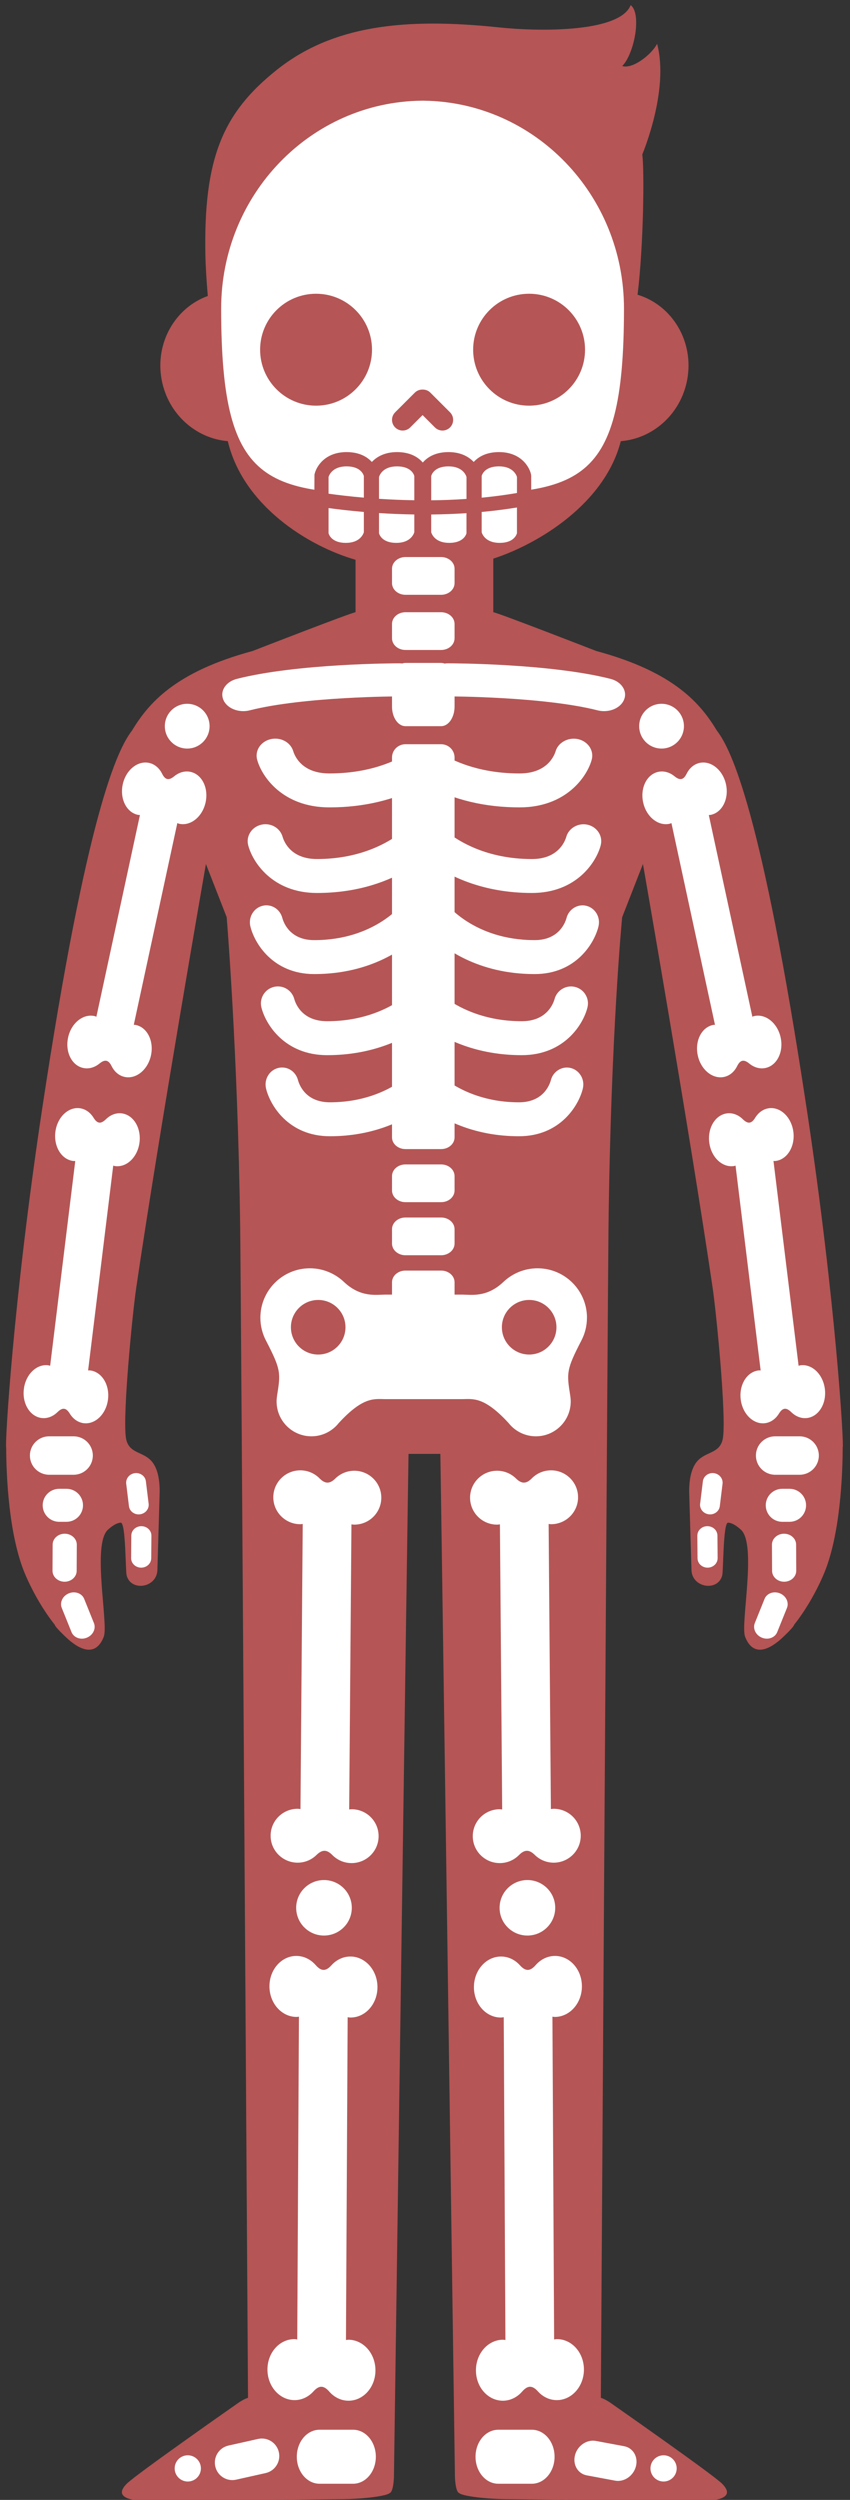 <?xml version="1.0" encoding="UTF-8"?>
<!DOCTYPE svg PUBLIC "-//W3C//DTD SVG 1.1//EN" "http://www.w3.org/Graphics/SVG/1.1/DTD/svg11.dtd">
<!-- Creator: CorelDRAW -->
<svg xmlns="http://www.w3.org/2000/svg" xml:space="preserve" width="67mm" height="197mm" style="shape-rendering:geometricPrecision; text-rendering:geometricPrecision; image-rendering:optimizeQuality; fill-rule:evenodd; clip-rule:evenodd"
viewBox="0 0 67 197"
 xmlns:xlink="http://www.w3.org/1999/xlink">
 <rect x="0" y="0" width="67" height="197" fill="#333333" stroke="none"/>
 <defs>
  <style type="text/css">
   <![CDATA[
    .fil0 {fill:#B55555}
    .fil1 {fill:white}
   ]]>
  </style>
 </defs>
 <g id="Layer_x0020_1">
  <path class="fil0" d="M63.584 87.361c-3.524,-23.329 -5.925,-28.29 -7.071,-29.777 -1.271,-2.094 -3.317,-4.614 -9.516,-6.284 0,0 -7.788,-3.031 -8.113,-3.054l0 -4.223c3.597,-1.173 8.79,-4.349 10.049,-9.258 2.528,-0.198 4.73,-2.132 5.234,-4.837 0.559,-2.997 -1.165,-5.87 -3.912,-6.704 0.477,-3.88 0.54,-9.793 0.373,-11.056 0,-0 2.146,-5.051 1.167,-8.719 -0.403,0.813 -1.91,2.021 -2.747,1.756 0.966,-0.994 1.543,-4.13 0.666,-4.803 -0.866,2.18 -7.238,2.089 -10.376,1.758 -7.478,-0.791 -13.122,-0.143 -17.488,3.32 -4.296,3.407 -5.821,6.985 -5.659,14.723 0.013,0.598 0.076,1.836 0.188,3.12 -2.583,0.938 -4.176,3.712 -3.636,6.606 0.502,2.696 2.694,4.627 5.213,4.835 1.197,5.038 6.265,8.252 10.069,9.348l0 4.134c-0.324,0.022 -8.113,3.054 -8.113,3.054 -6.199,1.67 -8.245,4.19 -9.516,6.284 -1.145,1.487 -3.546,6.448 -7.07,29.777 -2.319,15.358 -2.95,26.616 -2.839,26.69 0.007,2.132 0.181,6.98 1.534,10.094 0.624,1.435 1.447,2.826 2.298,3.894 0.029,0.223 1.284,1.363 1.273,1.321 1.087,0.872 2.076,0.954 2.589,-0.387 0.381,-0.998 -0.948,-7.267 0.33,-8.431 0.362,-0.325 0.704,-0.54 1.009,-0.551 0.397,-0.016 0.365,3.771 0.462,4.153 0.327,1.292 2.383,0.999 2.425,-0.428l0.171 -5.855c0.037,-0.885 -0.038,-2.156 -0.731,-2.822 -0.718,-0.688 -1.762,-0.522 -1.929,-1.789 -0.248,-1.885 0.522,-9.749 0.821,-11.771 1.813,-12.326 5.492,-33.395 5.492,-33.395l1.638 4.194c0,0 0.878,10.634 1.062,24.351 0.064,4.793 0.619,92.324 0.619,92.324 -0.226,0.073 -0.461,0.194 -0.721,0.369 0,0 -8.076,5.642 -8.83,6.394 -1.349,1.349 1.116,1.422 2.536,1.383l14.664 -0.162c1.729,-0.04 3.317,-0.259 3.53,-0.486 0,-0 0.258,-0.013 0.322,-1.206 0,0 1.124,-79.676 1.151,-80.675l2.508 -0c0.028,1 1.151,80.675 1.151,80.675 0.064,1.192 0.322,1.206 0.322,1.206 0.212,0.228 1.801,0.446 3.53,0.486l14.664 0.162c1.419,0.04 3.884,-0.034 2.535,-1.383 -0.754,-0.752 -8.83,-6.394 -8.83,-6.394 -0.26,-0.175 -0.495,-0.296 -0.721,-0.369 0,-0 0.548,-87.603 0.604,-92.324 0.179,-15.157 1.076,-24.351 1.076,-24.351l1.639 -4.194c0,0 3.679,21.069 5.492,33.395 0.298,2.022 1.068,9.886 0.821,11.771 -0.167,1.266 -1.212,1.101 -1.93,1.789 -0.692,0.666 -0.769,1.937 -0.731,2.822l0.172 5.855c0.041,1.427 2.096,1.72 2.425,0.428 0.096,-0.382 0.065,-4.169 0.461,-4.153 0.305,0.012 0.647,0.226 1.009,0.551 1.278,1.163 -0.051,7.433 0.331,8.431 0.513,1.341 1.502,1.259 2.589,0.386 -0.01,0.043 1.244,-1.097 1.274,-1.32 0.85,-1.067 1.674,-2.459 2.297,-3.894 1.353,-3.114 1.528,-7.962 1.535,-10.094 0.11,-0.074 -0.521,-11.331 -2.839,-26.69z"/>
  <path class="fil1" d="M46.268 103.845c0,-2.153 -1.746,-3.9 -3.9,-3.9 -1.03,0 -1.964,0.403 -2.662,1.051 -1.336,1.283 -2.574,1.022 -3.317,1.022l-2.672 0 -0.643 0 -2.672 0c-0.743,0 -1.98,0.261 -3.317,-1.022 -0.697,-0.648 -1.631,-1.051 -2.661,-1.051 -2.153,0 -3.9,1.747 -3.9,3.9 0,0.648 0.161,1.258 0.441,1.796 1.202,2.321 1.159,2.55 0.871,4.369 -0.019,0.14 -0.034,0.283 -0.034,0.429 0,1.516 1.229,2.746 2.746,2.746 0.735,-0 1.401,-0.291 1.894,-0.761 0.097,-0.092 0.183,-0.187 0.262,-0.288 1.962,-2.133 2.833,-1.88 3.697,-1.88l2.672 -0 0.643 0 2.672 0c0.864,0 1.736,-0.253 3.697,1.88 0.08,0.101 0.166,0.197 0.262,0.288 0.492,0.47 1.159,0.761 1.894,0.761 1.517,-0 2.746,-1.229 2.746,-2.746 0,-0.146 -0.015,-0.289 -0.034,-0.429 -0.287,-1.818 -0.33,-2.048 0.872,-4.369 0.28,-0.538 0.44,-1.148 0.44,-1.796z"/>
  <path class="fil0" d="M25.081 102.44c-1.187,0 -2.15,0.963 -2.15,2.151 0,1.188 0.963,2.151 2.15,2.151 1.188,0 2.151,-0.963 2.151,-2.151 0,-1.188 -0.963,-2.151 -2.151,-2.151z"/>
  <path class="fil0" d="M41.71 102.44c-1.187,0 -2.15,0.963 -2.15,2.151 0,1.188 0.963,2.151 2.15,2.151 1.188,0 2.151,-0.963 2.151,-2.151 0,-1.188 -0.963,-2.151 -2.151,-2.151z"/>
  <path class="fil1" d="M31.467 52.271c-0.326,0 -8.029,0.014 -12.798,1.226 -0.421,0.107 -0.763,0.337 -0.966,0.647 -0.202,0.31 -0.238,0.663 -0.102,0.994 0.222,0.54 0.857,0.902 1.578,0.902 0.173,0 0.345,-0.021 0.51,-0.064 4.277,-1.087 11.703,-1.099 11.777,-1.099 0.914,-0.001 1.658,-0.585 1.658,-1.303 -0.001,-0.718 -0.745,-1.303 -1.659,-1.303z"/>
  <path class="fil1" d="M49.088 54.144c-0.202,-0.31 -0.545,-0.54 -0.966,-0.647 -4.769,-1.212 -12.472,-1.226 -12.797,-1.226 -0.915,0 -1.659,0.585 -1.659,1.303 0,0.718 0.744,1.303 1.659,1.303 0.074,-0 7.5,0.012 11.775,1.099 0.166,0.042 0.338,0.064 0.512,0.064 0.722,0 1.355,-0.363 1.578,-0.903 0.137,-0.331 0.1,-0.683 -0.102,-0.993z"/>
  <path class="fil1" d="M47.186 65.596c-0.194,-0.305 -0.501,-0.52 -0.864,-0.605 -0.738,-0.172 -1.499,0.269 -1.688,0.963 -0.124,0.415 -0.681,1.741 -2.707,1.741 -3.536,0 -5.772,-1.382 -6.791,-2.205l-0.096 -0.078 -0.026 -0.117c-0.051,-0.227 -0.183,-0.547 -0.522,-0.789 -0.283,-0.203 -0.639,-0.292 -0.994,-0.254l-0.041 0.004 -0.041 -0.005c-0.355,-0.037 -0.712,0.052 -0.995,0.254 -0.339,0.242 -0.471,0.563 -0.522,0.789l-0.026 0.117 -0.096 0.078c-1.019,0.823 -3.255,2.205 -6.791,2.205 -2.026,0 -2.583,-1.326 -2.705,-1.732 -0.163,-0.599 -0.719,-1.011 -1.354,-1.011 -0.112,-0 -0.225,0.013 -0.336,0.039 -0.364,0.085 -0.671,0.299 -0.865,0.605 -0.194,0.305 -0.252,0.665 -0.163,1.012 0.333,1.301 1.894,3.762 5.423,3.762 3.972,-0 6.675,-1.395 8.243,-2.566l0.228 -0.169 0.227 0.169c1.569,1.171 4.272,2.566 8.244,2.566 3.529,-0 5.09,-2.461 5.423,-3.762 0.089,-0.347 0.031,-0.706 -0.163,-1.012z"/>
  <path class="fil1" d="M45.564 58.246c-0.774,-0.171 -1.573,0.269 -1.771,0.963 -0.132,0.416 -0.717,1.741 -2.841,1.741 -2.87,-0 -4.907,-0.804 -6.208,-1.579 -0.622,-0.042 -1.245,-0.065 -1.863,-0.16 -0.039,-0.006 -0.066,-0.021 -0.096,-0.036 -0.107,0.004 -0.214,0.008 -0.322,0.012 -1.277,0.827 -3.406,1.762 -6.504,1.762 -2.125,-0 -2.71,-1.325 -2.838,-1.732 -0.171,-0.599 -0.755,-1.011 -1.421,-1.011 -0.118,0 -0.236,0.013 -0.353,0.039 -0.787,0.175 -1.271,0.901 -1.079,1.617 0.349,1.301 1.988,3.762 5.691,3.762 2.706,0 5.162,-0.583 7.299,-1.734l0.197 -0.106 0.197 0.106c2.137,1.151 4.593,1.734 7.299,1.734 3.704,0 5.342,-2.461 5.691,-3.762 0.192,-0.716 -0.292,-1.442 -1.078,-1.617z"/>
  <path class="fil1" d="M46.149 78.376c-0.185,-0.305 -0.478,-0.52 -0.826,-0.605 -0.706,-0.174 -1.432,0.269 -1.612,0.963 -0.119,0.415 -0.652,1.741 -2.587,1.741 -2.624,-0 -4.488,-0.842 -5.589,-1.548l-0.195 -0.126 0.038 -0.229c0.081,-0.498 -0.114,-0.991 -0.511,-1.288 -0.365,-0.273 -0.856,-0.337 -1.284,-0.172l-0.127 0.049 -0.127 -0.049c-0.428,-0.166 -0.92,-0.101 -1.285,0.172 -0.397,0.297 -0.592,0.79 -0.511,1.288l0.037 0.229 -0.195 0.126c-1.101,0.706 -2.965,1.548 -5.589,1.548 -1.935,-0 -2.468,-1.326 -2.585,-1.732 -0.155,-0.599 -0.686,-1.011 -1.293,-1.011 -0.107,0 -0.215,0.013 -0.321,0.039 -0.347,0.085 -0.64,0.3 -0.826,0.605 -0.185,0.305 -0.241,0.665 -0.156,1.012 0.318,1.301 1.81,3.762 5.181,3.762 3.538,0 6.012,-1.229 7.465,-2.261l0.204 -0.145 0.205 0.145c1.452,1.032 3.926,2.261 7.465,2.261 3.372,0 4.863,-2.461 5.181,-3.762 0.085,-0.347 0.03,-0.707 -0.157,-1.012z"/>
  <path class="fil1" d="M47.025 71.986c-0.181,-0.305 -0.466,-0.52 -0.803,-0.605 -0.688,-0.174 -1.391,0.268 -1.567,0.962 -0.116,0.415 -0.633,1.741 -2.514,1.741 -4.796,-0 -6.983,-2.889 -7.005,-2.918 -0.247,-0.34 -0.625,-0.534 -1.037,-0.534 -0.176,0 -0.348,0.036 -0.51,0.106l-0.134 0.059 -0.134 -0.059c-0.162,-0.071 -0.334,-0.106 -0.51,-0.106 -0.412,0 -0.79,0.194 -1.036,0.532 -0.022,0.031 -2.211,2.921 -7.006,2.921 -1.88,-0 -2.398,-1.326 -2.511,-1.732 -0.152,-0.599 -0.667,-1.011 -1.257,-1.011 -0.104,0 -0.209,0.013 -0.312,0.039 -0.338,0.085 -0.622,0.299 -0.803,0.605 -0.181,0.305 -0.234,0.665 -0.152,1.012 0.309,1.301 1.759,3.762 5.035,3.762 4.486,-0 7.218,-2.051 8.448,-3.273l0.238 -0.237 0.238 0.237c1.23,1.222 3.962,3.273 8.448,3.273 3.276,-0 4.726,-2.461 5.035,-3.762 0.082,-0.347 0.028,-0.707 -0.151,-1.012z"/>
  <path class="fil1" d="M49.184 24.315c0,-8.98 -7.045,-16.268 -15.775,-16.379l0 -0.005c-0.034,0 -0.067,0.002 -0.101,0.003 -0.034,-0 -0.067,-0.003 -0.101,-0.003l0 0.005c-8.73,0.111 -15.774,7.399 -15.774,16.38 0,14.556 3.697,14.637 15.774,14.637l0 -0c0.034,0 0.066,0 0.101,0 0.034,-0 0.067,0 0.101,0l0 -0c12.077,-0 15.775,-0.081 15.775,-14.637z"/>
  <path class="fil1" d="M41.73 40.423c0,1.861 -0.901,2.751 -2.761,2.751l-1.588 -0.279 -8.164 0 -1.419 0.303c-1.861,0 -2.91,-0.915 -2.91,-2.775l0 -2.141c0,-1.861 1.508,-3.369 3.368,-3.369l10.106 0c1.86,0 3.368,1.508 3.368,3.369l0 2.141z"/>
  <path class="fil0" d="M36.771 39.317c-0.951,0.065 -1.883,0.099 -2.781,0.108l0 -1.913c0.048,-0.169 0.293,-0.761 1.362,-0.761 1.085,0 1.363,0.654 1.42,0.834l0 1.732zm0 2.707c-0.04,0.145 -0.275,0.757 -1.362,0.757 -1.085,-0 -1.363,-0.654 -1.42,-0.835l0 -1.403c0.899,-0.009 1.829,-0.041 2.781,-0.104l0 1.584zm-4.114 -2.603c-0.986,-0.015 -1.919,-0.056 -2.782,-0.113l0 -1.721c0.061,-0.192 0.343,-0.836 1.42,-0.836 1.079,0 1.319,0.604 1.362,0.758l0 1.913zm0 2.523c-0.06,0.192 -0.343,0.837 -1.42,0.837 -1.078,-0 -1.319,-0.605 -1.362,-0.759l0 -1.591c0.864,0.056 1.797,0.096 2.782,0.111l0 1.401zm-3.977 -2.727c-1.103,-0.096 -2.05,-0.211 -2.782,-0.312l0 -1.32c0.053,-0.17 0.33,-0.834 1.42,-0.834 1.079,0 1.318,0.604 1.362,0.758l0 1.708zm0 2.729c-0.053,0.17 -0.331,0.835 -1.42,0.835 -1.079,-0 -1.318,-0.605 -1.362,-0.759l0 -1.985c0.749,0.102 1.692,0.213 2.782,0.306l0 1.603zm9.287 -4.44c0.041,-0.145 0.275,-0.756 1.362,-0.756 1.085,0 1.363,0.654 1.42,0.834l0 1.267c-0.933,0.158 -1.865,0.279 -2.782,0.368l0 -1.713zm2.782 4.513c-0.048,0.169 -0.294,0.762 -1.363,0.762 -1.084,-0 -1.363,-0.654 -1.419,-0.835l0 -1.602c0.917,-0.085 1.847,-0.2 2.781,-0.352l0 2.028zm-2.367 1.724c1.024,-0.33 2.082,-0.547 3.096,-0.912 0.049,-0.018 0.098,-0.031 0.147,-0.042 0.135,-0.223 0.211,-0.441 0.239,-0.616l0.007 -2.31c0,-0.025 -0.004,-0.049 -0.007,-0.074 0.453,-0.088 0.904,-0.184 1.355,-0.292l-0.261 -1.092c-0.361,0.086 -0.723,0.164 -1.086,0.238l0 -1.13 -0.01 -0.109c-0.122,-0.615 -0.808,-1.778 -2.532,-1.778 -0.976,-0 -1.607,0.358 -1.99,0.779 -0.399,-0.422 -1.034,-0.779 -1.987,-0.779 -1.011,-0 -1.65,0.385 -2.028,0.823 -0.379,-0.439 -1.017,-0.823 -2.028,-0.823 -0.953,-0 -1.588,0.356 -1.987,0.779 -0.382,-0.421 -1.013,-0.779 -1.991,-0.779 -1.724,-0 -2.41,1.163 -2.532,1.778l-0.007 1.328c-0.35,-0.059 -0.551,-0.098 -0.565,-0.101l-0.222 1.101c0.016,0.003 0.293,0.057 0.782,0.137l0 2.213 0.007 0.09c0.03,0.185 0.115,0.42 0.266,0.658 0.949,0.168 1.844,0.634 2.722,1.032 0.674,-0.102 1.154,-0.396 1.476,-0.737 0.382,0.42 1.013,0.778 1.99,0.778 1.038,-0 1.697,-0.422 2.086,-0.891 0.389,0.469 1.048,0.891 2.086,0.891 0.977,-0 1.608,-0.358 1.99,-0.779 0.237,0.251 0.56,0.476 0.982,0.619z"/>
  <path class="fil0" d="M29.323 27.558c0,-2.436 -1.974,-4.41 -4.41,-4.41 -2.436,-0 -4.41,1.974 -4.41,4.41 0,2.436 1.974,4.41 4.41,4.41 2.436,-0 4.41,-1.974 4.41,-4.41z"/>
  <path class="fil0" d="M41.705 23.148c-2.436,0 -4.41,1.974 -4.41,4.41 0,2.436 1.974,4.41 4.41,4.41 2.436,-0 4.41,-1.974 4.41,-4.41 0,-2.436 -1.974,-4.41 -4.41,-4.41z"/>
  <path class="fil0" d="M31.741 33.928c0.216,0 0.432,-0.082 0.596,-0.246l0.972 -0.972 0.972 0.972c0.164,0.165 0.38,0.247 0.596,0.247 0.215,-0 0.431,-0.082 0.596,-0.246 0.328,-0.329 0.328,-0.863 0,-1.191l-1.548 -1.548c-0.169,-0.17 -0.393,-0.25 -0.615,-0.244 -0.222,-0.005 -0.446,0.075 -0.615,0.244l-1.548 1.548c-0.329,0.329 -0.329,0.862 0,1.191 0.164,0.164 0.38,0.246 0.595,0.246z"/>
  <path class="fil1" d="M39.376 142.573c0.071,-0.001 0.139,0.012 0.208,0.018l-0.178 -22.468c-0.069,0.007 -0.137,0.022 -0.208,0.022 -1.175,0.011 -2.136,-0.933 -2.145,-2.105 -0.009,-1.173 0.936,-2.131 2.111,-2.141 0.588,-0.004 1.122,0.229 1.51,0.611 0.444,0.436 0.809,0.433 1.246,-0.01 0.382,-0.388 0.912,-0.629 1.5,-0.634 1.175,-0.009 2.136,0.934 2.145,2.107 0.01,1.172 -0.936,2.13 -2.111,2.139 -0.071,0.001 -0.139,-0.013 -0.209,-0.02l0.178 22.468c0.069,-0.007 0.137,-0.021 0.208,-0.023 1.176,-0.009 2.136,0.934 2.145,2.107 0.01,1.171 -0.936,2.129 -2.111,2.14 -0.588,0.005 -1.122,-0.229 -1.51,-0.611 -0.444,-0.436 -0.808,-0.433 -1.246,0.01 -0.382,0.387 -0.911,0.63 -1.499,0.634 -1.175,0.009 -2.136,-0.934 -2.144,-2.106 -0.01,-1.173 0.935,-2.13 2.111,-2.139z"/>
  <path class="fil1" d="M39.631 184.378c0.072,-0.001 0.139,0.013 0.208,0.022l-0.133 -25.438c-0.07,0.008 -0.137,0.025 -0.209,0.025 -1.175,0.013 -2.134,-1.053 -2.141,-2.381 -0.007,-1.326 0.94,-2.414 2.115,-2.427 0.589,-0.006 1.122,0.258 1.509,0.688 0.442,0.493 0.808,0.489 1.246,-0.013 0.383,-0.44 0.914,-0.714 1.501,-0.721 1.176,-0.014 2.134,1.053 2.141,2.381 0.008,1.327 -0.941,2.412 -2.115,2.426 -0.071,0.001 -0.139,-0.014 -0.209,-0.022l0.134 25.439c0.069,-0.009 0.137,-0.026 0.208,-0.027 1.175,-0.012 2.134,1.053 2.141,2.381 0.007,1.327 -0.941,2.412 -2.116,2.425 -0.587,0.007 -1.121,-0.256 -1.508,-0.686 -0.444,-0.492 -0.809,-0.489 -1.247,0.013 -0.382,0.44 -0.914,0.714 -1.501,0.72 -1.175,0.012 -2.134,-1.053 -2.14,-2.379 -0.007,-1.328 0.939,-2.414 2.115,-2.427z"/>
  <path class="fil1" d="M39.379 150.357c0.009,1.208 1,2.179 2.21,2.17 1.211,-0.009 2.184,-0.997 2.175,-2.206 -0.009,-1.206 -0.998,-2.178 -2.209,-2.168 -1.211,0.009 -2.184,0.997 -2.175,2.204z"/>
  <path class="fil1" d="M43.713 193.598c0,-1.176 -0.802,-2.128 -1.792,-2.128l-2.646 0c-0.99,0 -1.792,0.953 -1.792,2.128 0,1.175 0.802,2.128 1.792,2.128l2.646 0c0.99,0 1.792,-0.953 1.792,-2.128z"/>
  <path class="fil1" d="M51.272 194.517c0,0.571 0.463,1.034 1.033,1.034 0.571,0 1.034,-0.463 1.034,-1.034 0,-0.571 -0.463,-1.034 -1.034,-1.034 -0.57,0 -1.033,0.463 -1.033,1.034z"/>
  <path class="fil1" d="M27.733 142.573c-0.071,-0.001 -0.139,0.012 -0.209,0.018l0.178 -22.468c0.07,0.007 0.137,0.022 0.209,0.022 1.175,0.011 2.135,-0.933 2.145,-2.105 0.009,-1.173 -0.936,-2.131 -2.111,-2.141 -0.588,-0.004 -1.122,0.229 -1.511,0.611 -0.443,0.436 -0.808,0.433 -1.246,-0.01 -0.382,-0.388 -0.912,-0.629 -1.5,-0.634 -1.175,-0.009 -2.135,0.934 -2.145,2.107 -0.009,1.172 0.936,2.13 2.111,2.139 0.072,0.001 0.139,-0.013 0.208,-0.02l-0.178 22.468c-0.069,-0.007 -0.137,-0.021 -0.208,-0.023 -1.176,-0.009 -2.136,0.934 -2.145,2.107 -0.01,1.171 0.936,2.129 2.111,2.14 0.588,0.005 1.123,-0.229 1.51,-0.611 0.445,-0.436 0.809,-0.433 1.246,0.01 0.382,0.387 0.912,0.63 1.5,0.634 1.176,0.009 2.136,-0.934 2.145,-2.106 0.01,-1.173 -0.935,-2.13 -2.111,-2.139z"/>
  <path class="fil1" d="M27.478 184.378c-0.071,-0.001 -0.139,0.013 -0.208,0.022l0.134 -25.438c0.069,0.008 0.137,0.025 0.208,0.025 1.176,0.013 2.134,-1.053 2.141,-2.381 0.007,-1.326 -0.94,-2.414 -2.115,-2.427 -0.588,-0.006 -1.122,0.258 -1.51,0.688 -0.442,0.493 -0.808,0.489 -1.246,-0.013 -0.384,-0.44 -0.914,-0.714 -1.502,-0.721 -1.175,-0.014 -2.134,1.053 -2.141,2.381 -0.008,1.327 0.94,2.412 2.116,2.426 0.072,0.001 0.138,-0.014 0.208,-0.022l-0.133 25.439c-0.069,-0.009 -0.137,-0.026 -0.208,-0.027 -1.176,-0.012 -2.134,1.053 -2.141,2.381 -0.007,1.327 0.941,2.412 2.117,2.425 0.587,0.007 1.12,-0.256 1.508,-0.686 0.443,-0.492 0.809,-0.489 1.247,0.013 0.382,0.44 0.913,0.714 1.501,0.72 1.175,0.012 2.134,-1.053 2.14,-2.379 0.007,-1.328 -0.94,-2.414 -2.115,-2.427z"/>
  <path class="fil1" d="M27.73 150.357c-0.009,1.208 -0.999,2.179 -2.21,2.17 -1.211,-0.009 -2.184,-0.997 -2.174,-2.206 0.01,-1.206 0.998,-2.178 2.209,-2.168 1.211,0.009 2.185,0.997 2.175,2.204z"/>
  <path class="fil1" d="M23.395 193.598c0,-1.176 0.803,-2.128 1.792,-2.128l2.646 0c0.99,0 1.792,0.953 1.792,2.128 0,1.175 -0.803,2.128 -1.792,2.128l-2.646 0c-0.99,0 -1.793,-0.953 -1.792,-2.128z"/>
  <path class="fil1" d="M21.98 193.238c0.167,0.742 -0.298,1.478 -1.038,1.645l-2.332 0.522c-0.739,0.166 -1.475,-0.302 -1.641,-1.044 -0.167,-0.742 0.298,-1.478 1.038,-1.644l2.332 -0.522c0.74,-0.166 1.474,0.301 1.641,1.043z"/>
  <path class="fil1" d="M15.836 194.517c0,0.571 -0.463,1.034 -1.034,1.034 -0.571,0 -1.034,-0.463 -1.034,-1.034 0,-0.571 0.463,-1.034 1.034,-1.034 0.571,0 1.034,0.463 1.034,1.034z"/>
  <path class="fil1" d="M45.326 193.468c-0.198,0.749 0.215,1.464 0.923,1.597l2.233 0.417c0.708,0.132 1.444,-0.369 1.641,-1.117 0.199,-0.75 -0.215,-1.464 -0.923,-1.596l-2.233 -0.417c-0.708,-0.133 -1.443,0.367 -1.642,1.117z"/>
  <path class="fil1" d="M10.709 80.772c-0.055,-0.012 -0.109,-0.009 -0.164,-0.014l3.432 -15.895c0.051,0.018 0.101,0.043 0.155,0.055 0.902,0.195 1.832,-0.563 2.075,-1.693 0.245,-1.131 -0.289,-2.206 -1.191,-2.401 -0.451,-0.097 -0.909,0.043 -1.284,0.35 -0.43,0.351 -0.711,0.29 -0.956,-0.206 -0.217,-0.434 -0.575,-0.751 -1.026,-0.85 -0.902,-0.195 -1.831,0.564 -2.075,1.695 -0.244,1.129 0.289,2.204 1.191,2.399 0.055,0.012 0.109,0.009 0.165,0.015l-3.433 15.894c-0.052,-0.019 -0.101,-0.043 -0.157,-0.054 -0.901,-0.196 -1.831,0.564 -2.074,1.694 -0.245,1.13 0.289,2.205 1.191,2.399 0.451,0.098 0.909,-0.043 1.284,-0.35 0.429,-0.351 0.711,-0.29 0.957,0.206 0.215,0.435 0.574,0.752 1.026,0.849 0.902,0.195 1.831,-0.563 2.075,-1.693 0.244,-1.131 -0.289,-2.206 -1.191,-2.4z"/>
  <path class="fil1" d="M7.11 107.993c-0.056,-0.006 -0.109,0.001 -0.165,0.001l1.98 -16.14c0.054,0.013 0.104,0.034 0.16,0.04 0.915,0.113 1.772,-0.726 1.913,-1.874 0.141,-1.149 -0.487,-2.17 -1.404,-2.284 -0.458,-0.056 -0.901,0.126 -1.247,0.466 -0.396,0.388 -0.681,0.353 -0.972,-0.12 -0.254,-0.412 -0.64,-0.696 -1.097,-0.752 -0.916,-0.112 -1.773,0.728 -1.914,1.876 -0.14,1.147 0.488,2.17 1.404,2.282 0.056,0.006 0.11,-0.001 0.165,-0.001l-1.98 16.14c-0.052,-0.013 -0.104,-0.033 -0.159,-0.04 -0.916,-0.113 -1.774,0.727 -1.914,1.876 -0.141,1.147 0.488,2.169 1.403,2.281 0.459,0.056 0.902,-0.126 1.248,-0.465 0.397,-0.387 0.681,-0.353 0.971,0.119 0.254,0.413 0.64,0.697 1.099,0.754 0.916,0.111 1.773,-0.729 1.913,-1.876 0.141,-1.148 -0.488,-2.17 -1.404,-2.283z"/>
  <path class="fil1" d="M16.52 57.239c-0.008,0.974 -0.804,1.758 -1.778,1.75 -0.974,-0.007 -1.757,-0.804 -1.75,-1.779 0.008,-0.973 0.803,-1.757 1.778,-1.749 0.974,0.007 1.758,0.804 1.75,1.778z"/>
  <path class="fil1" d="M7.317 114.7c0,0.837 -0.678,1.515 -1.515,1.515l-1.929 0c-0.837,0 -1.516,-0.678 -1.516,-1.515l0 -0c0,-0.837 0.679,-1.515 1.516,-1.515l1.929 -0c0.837,0 1.515,0.678 1.515,1.515l0 -0z"/>
  <path class="fil1" d="M6.542 118.621c0,0.719 -0.582,1.302 -1.301,1.302l-0.575 -0c-0.718,0 -1.301,-0.583 -1.301,-1.301l0 -0c0,-0.718 0.583,-1.301 1.301,-1.301l0.575 0c0.719,0 1.301,0.582 1.301,1.301l0 -0z"/>
  <path class="fil1" d="M6.044 123.787c-0.002,0.476 -0.431,0.861 -0.957,0.858l0 0c-0.526,-0.003 -0.951,-0.391 -0.948,-0.867l0.01 -2.059c0.002,-0.476 0.43,-0.86 0.956,-0.858l0 -0c0.526,0.003 0.951,0.391 0.948,0.867l-0.01 2.059z"/>
  <path class="fil1" d="M7.404 127.902c0.177,0.44 -0.074,0.957 -0.562,1.153l0 0c-0.488,0.197 -1.027,-0.001 -1.205,-0.441l-0.768 -1.904c-0.177,-0.44 0.074,-0.957 0.562,-1.153l0 -0c0.488,-0.197 1.027,0.001 1.205,0.441l0.767 1.904z"/>
  <path class="fil1" d="M11.716 118.498c0.05,0.409 -0.257,0.782 -0.686,0.835l0 -0c-0.428,0.053 -0.816,-0.236 -0.866,-0.644l-0.215 -1.766c-0.05,-0.409 0.257,-0.782 0.685,-0.835l0 0c0.429,-0.052 0.817,0.237 0.866,0.646l0.216 1.765z"/>
  <path class="fil1" d="M11.92 122.797c-0.004,0.412 -0.361,0.742 -0.798,0.739l0 -0c-0.437,-0.004 -0.789,-0.34 -0.785,-0.751l0.014 -1.779c0.003,-0.412 0.36,-0.743 0.798,-0.739l0 0c0.437,0.003 0.789,0.34 0.786,0.751l-0.014 1.779z"/>
  <path class="fil1" d="M56.193 80.772c0.055,-0.012 0.109,-0.009 0.164,-0.014l-3.432 -15.895c-0.051,0.018 -0.101,0.043 -0.156,0.055 -0.902,0.195 -1.832,-0.563 -2.075,-1.693 -0.244,-1.131 0.289,-2.206 1.191,-2.401 0.451,-0.097 0.909,0.043 1.284,0.35 0.43,0.351 0.71,0.29 0.956,-0.206 0.216,-0.434 0.575,-0.751 1.025,-0.85 0.902,-0.195 1.831,0.564 2.076,1.695 0.244,1.129 -0.29,2.204 -1.191,2.399 -0.055,0.012 -0.11,0.009 -0.165,0.015l3.433 15.894c0.052,-0.019 0.101,-0.043 0.157,-0.054 0.901,-0.196 1.831,0.564 2.074,1.694 0.244,1.13 -0.289,2.205 -1.191,2.399 -0.451,0.098 -0.909,-0.043 -1.284,-0.35 -0.429,-0.351 -0.711,-0.29 -0.957,0.206 -0.215,0.435 -0.575,0.752 -1.026,0.849 -0.902,0.195 -1.831,-0.563 -2.075,-1.693 -0.244,-1.131 0.289,-2.206 1.191,-2.4z"/>
  <path class="fil1" d="M59.792 107.993c0.056,-0.006 0.11,0.001 0.165,0.001l-1.979 -16.14c-0.054,0.013 -0.104,0.034 -0.16,0.04 -0.915,0.113 -1.773,-0.726 -1.913,-1.874 -0.141,-1.149 0.487,-2.17 1.404,-2.284 0.458,-0.056 0.901,0.126 1.246,0.466 0.396,0.388 0.682,0.353 0.972,-0.12 0.254,-0.412 0.64,-0.696 1.097,-0.752 0.916,-0.112 1.772,0.728 1.914,1.876 0.14,1.147 -0.489,2.17 -1.404,2.282 -0.056,0.006 -0.11,-0.001 -0.166,-0.001l1.98 16.14c0.052,-0.013 0.104,-0.033 0.159,-0.04 0.916,-0.113 1.774,0.727 1.913,1.876 0.141,1.147 -0.488,2.169 -1.403,2.281 -0.459,0.056 -0.902,-0.126 -1.248,-0.465 -0.397,-0.387 -0.681,-0.353 -0.972,0.119 -0.254,0.413 -0.64,0.697 -1.099,0.754 -0.916,0.111 -1.773,-0.729 -1.913,-1.876 -0.141,-1.148 0.488,-2.17 1.404,-2.283z"/>
  <path class="fil1" d="M50.382 57.239c0.008,0.974 0.804,1.758 1.778,1.75 0.974,-0.007 1.757,-0.804 1.75,-1.779 -0.008,-0.973 -0.803,-1.757 -1.778,-1.749 -0.974,0.007 -1.758,0.804 -1.75,1.778z"/>
  <path class="fil1" d="M59.584 114.7c0,0.837 0.678,1.515 1.515,1.515l1.929 0c0.837,0 1.516,-0.678 1.516,-1.515l0 -0c0,-0.837 -0.679,-1.515 -1.516,-1.515l-1.929 -0c-0.837,0 -1.515,0.678 -1.515,1.515l0 -0z"/>
  <path class="fil1" d="M60.36 118.621c0,0.719 0.582,1.302 1.301,1.302l0.575 -0c0.719,0 1.301,-0.583 1.301,-1.301l0 -0c0,-0.718 -0.583,-1.301 -1.301,-1.301l-0.575 0c-0.719,0 -1.301,0.582 -1.301,1.301l0 -0z"/>
  <path class="fil1" d="M60.858 123.787c0.002,0.476 0.43,0.861 0.956,0.858l0 0c0.527,-0.003 0.951,-0.391 0.948,-0.867l-0.009 -2.059c-0.002,-0.476 -0.431,-0.86 -0.957,-0.858l0 -0c-0.526,0.003 -0.95,0.391 -0.948,0.867l0.011 2.059z"/>
  <path class="fil1" d="M59.497 127.902c-0.177,0.44 0.074,0.957 0.562,1.153l0 0c0.488,0.197 1.027,-0.001 1.204,-0.441l0.768 -1.904c0.178,-0.44 -0.074,-0.957 -0.562,-1.153l0 -0c-0.488,-0.197 -1.027,0.001 -1.204,0.441l-0.768 1.904z"/>
  <path class="fil1" d="M55.186 118.498c-0.05,0.409 0.257,0.782 0.686,0.835l0 -0c0.428,0.053 0.816,-0.236 0.866,-0.644l0.216 -1.766c0.05,-0.409 -0.257,-0.782 -0.685,-0.835l0 0c-0.429,-0.052 -0.817,0.237 -0.866,0.646l-0.216 1.765z"/>
  <path class="fil1" d="M54.982 122.797c0.004,0.412 0.36,0.742 0.798,0.739l0 -0c0.437,-0.004 0.789,-0.34 0.786,-0.751l-0.015 -1.779c-0.004,-0.412 -0.36,-0.743 -0.798,-0.739l0 0c-0.437,0.003 -0.789,0.34 -0.786,0.751l0.015 1.779z"/>
  <path class="fil1" d="M45.789 84.766c-0.18,-0.305 -0.465,-0.52 -0.802,-0.605 -0.685,-0.174 -1.391,0.269 -1.566,0.963 -0.116,0.415 -0.634,1.741 -2.514,1.741 -2.549,0 -4.361,-0.842 -5.431,-1.548l-0.189 -0.126 0.036 -0.229c0.079,-0.497 -0.112,-0.991 -0.497,-1.287 -0.354,-0.274 -0.832,-0.338 -1.248,-0.172l-0.123 0.049 -0.123 -0.05c-0.416,-0.166 -0.894,-0.101 -1.248,0.172 -0.385,0.296 -0.575,0.79 -0.496,1.287l0.036 0.229 -0.19 0.126c-1.07,0.706 -2.881,1.548 -5.43,1.548 -1.88,0 -2.397,-1.326 -2.511,-1.732 -0.151,-0.599 -0.667,-1.011 -1.256,-1.011 -0.104,0 -0.21,0.013 -0.312,0.039 -0.338,0.085 -0.622,0.3 -0.803,0.605 -0.18,0.305 -0.234,0.665 -0.152,1.012 0.309,1.301 1.758,3.762 5.034,3.762 3.438,-0 5.842,-1.229 7.253,-2.261l0.199 -0.145 0.198 0.145c1.411,1.032 3.815,2.261 7.254,2.261 3.276,-0 4.725,-2.461 5.034,-3.762 0.082,-0.347 0.028,-0.706 -0.152,-1.012z"/>
  <path class="fil1" d="M35.83 45.95c0,0.509 -0.474,0.922 -1.058,0.922l-2.814 0c-0.585,0 -1.058,-0.413 -1.058,-0.922l0 -1.132c0,-0.509 0.473,-0.921 1.058,-0.921l2.814 0c0.584,0 1.058,0.413 1.058,0.921l0 1.132z"/>
  <path class="fil1" d="M35.83 50.299c0,0.509 -0.474,0.921 -1.058,0.921l-2.814 -0c-0.585,0 -1.058,-0.413 -1.058,-0.921l0 -1.132c0,-0.509 0.473,-0.922 1.058,-0.922l2.814 0c0.584,0 1.058,0.413 1.058,0.922l0 1.132z"/>
  <path class="fil1" d="M35.83 55.681c0,0.852 -0.474,1.544 -1.058,1.544l-2.814 0c-0.585,0 -1.058,-0.691 -1.058,-1.544l0 -1.896c0,-0.852 0.473,-1.544 1.058,-1.544l2.814 0c0.584,0 1.058,0.691 1.058,1.544l0 1.896z"/>
  <path class="fil1" d="M35.83 89.629c0,0.509 -0.474,0.922 -1.058,0.922l-2.814 -0c-0.585,0 -1.058,-0.413 -1.058,-0.922l0 -1.132c0,-0.509 0.473,-0.921 1.058,-0.921l2.814 0c0.584,0 1.058,0.413 1.058,0.921l0 1.132z"/>
  <path class="fil1" d="M35.83 93.813c0,0.509 -0.474,0.921 -1.058,0.921l-2.814 -0c-0.585,0 -1.058,-0.413 -1.058,-0.921l0 -1.132c0,-0.509 0.473,-0.922 1.058,-0.922l2.814 -0c0.584,0 1.058,0.412 1.058,0.922l0 1.132z"/>
  <path class="fil1" d="M35.83 97.995c0,0.509 -0.474,0.922 -1.058,0.922l-2.814 0c-0.585,0 -1.058,-0.413 -1.058,-0.922l0 -1.132c0,-0.509 0.473,-0.921 1.058,-0.921l2.814 0c0.584,0 1.058,0.413 1.058,0.921l0 1.132z"/>
  <path class="fil1" d="M35.83 102.178c0,0.509 -0.474,0.922 -1.058,0.922l-2.814 -0c-0.585,0 -1.058,-0.413 -1.058,-0.922l0 -1.132c0,-0.509 0.473,-0.922 1.058,-0.922l2.814 0c0.584,0 1.058,0.413 1.058,0.922l0 1.132z"/>
  <path class="fil1" d="M35.83 105.821c0,0.509 -0.474,0.922 -1.058,0.922l-2.814 0c-0.585,0 -1.058,-0.413 -1.058,-0.921l0 -1.132c0,-0.509 0.473,-0.921 1.058,-0.921l2.814 -0c0.584,0 1.058,0.412 1.058,0.921l0 1.132z"/>
  <path class="fil1" d="M35.83 59.693c0,-0.577 -0.474,-1.046 -1.058,-1.046l-2.814 0c-0.585,0 -1.058,0.469 -1.058,1.046l0 28.8c0,0.578 0.473,1.046 1.058,1.046l2.814 -0c0.584,0 1.058,-0.468 1.058,-1.046l0 -28.8z"/>
 </g>
</svg>
